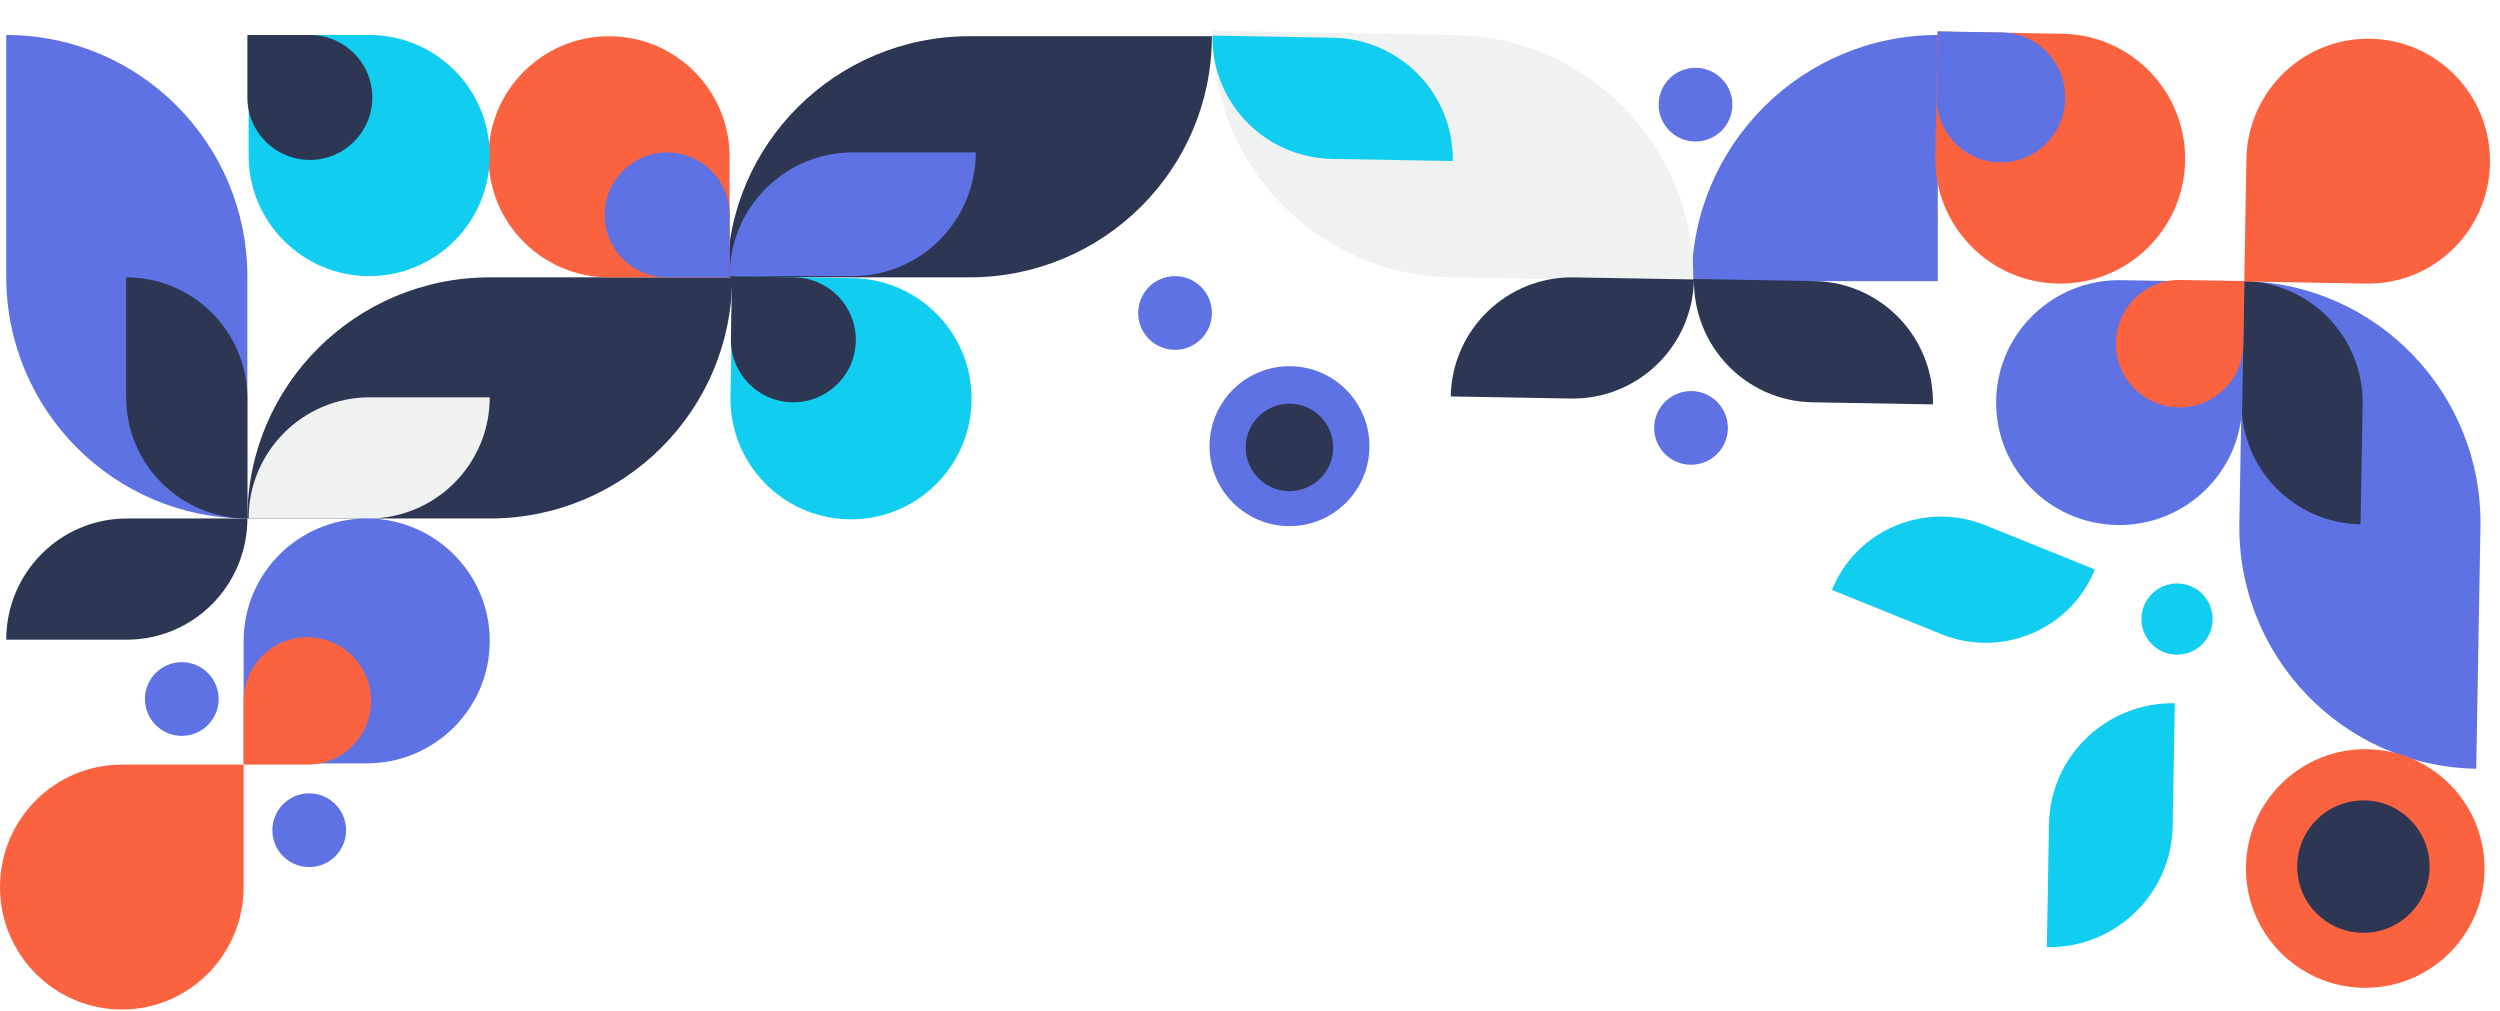 <?xml version="1.0" encoding="UTF-8"?>
<svg width="2001px" height="809px" viewBox="0 0 2001 809" version="1.1" xmlns="http://www.w3.org/2000/svg" xmlns:xlink="http://www.w3.org/1999/xlink">
    <title>Group</title>
    <g id="Patterns" stroke="none" stroke-width="1" fill="none" fill-rule="evenodd">
        <g id="Artboard" transform="translate(0, 28)" fill-rule="nonzero">
            <g id="Group" transform="translate(0, -27.035)">
                <g id="Group-2" transform="translate(0, 27.035)">
                    <path d="M5,484 L101.5,484 C154.795,484 198,440.571 198,387 L198,387 L101.5,387 C48.205,387 5,430.429 5,484 L5,484 Z" id="Shape" fill="#2D3652"></path>
                    <path d="M5,0 L5,193.5 C5,300.366 91.41,387 198,387 L198,387 L198,193.5 C198,86.634 111.59,0 5,0 L5,0 Z" id="Shape" fill="#5E72E4"></path>
                    <path d="M101,194 L101,290.012 C101,343.577 144.429,387 198,387 L198,387 L198,290.988 C198,237.421 154.571,194 101,194 L101,194 Z" id="Shape" fill="#2D3652"></path>
                    <path d="M586,194 L392,194 C284.858,194 198,280.41 198,387 L198,387 L392,387 C499.142,387 586,300.59 586,194 L586,194 Z" id="Shape" fill="#2D3652"></path>
                    <path d="M392,290 L295.988,290 C242.423,290 199,333.429 199,387 L199,387 L295.012,387 C348.579,387 392,343.571 392,290 L392,290 Z" id="Shape" fill="#F0F1F1"></path>
                    <path d="M582,1 L776,1 C883.142,1 970,87.41 970,194 L970,194 L776,194 C668.858,194 582,107.59 582,1 L582,1 Z" id="Shape" fill="#2D3652" transform="translate(776, 97.5) scale(-1, 1) translate(-776, -97.5) "></path>
                    <path d="M116,531.5 C116,515.208 129.208,502 145.5,502 L145.5,502 C161.792,502 175,515.208 175,531.5 L175,531.5 C175,547.792 161.792,561 145.5,561 L145.5,561 C129.208,561 116,547.792 116,531.5 L116,531.5 Z" id="Shape" fill="#5E72E4"></path>
                    <path d="M911,222.5 C911,206.207 924.207,193 940.5,193 C956.793,193 970,206.207 970,222.5 C970,238.793 956.793,252 940.5,252 C924.207,252 911,238.793 911,222.5 Z" id="Shape" fill="#5E72E4"></path>
                    <path d="M195,485 C195,430.877 239.1,387 293.5,387 L293.5,387 C347.9,387 392,430.877 392,485 L392,485 C392,539.123 347.9,583 293.5,583 L195,583 L195,485 Z" id="Shape" fill="#5E72E4"></path>
                    <path d="M195,532.999 C195,504.833 217.833,482 246.001,482 L246.001,482 C274.167,482 297,504.833 297,532.999 L297,532.999 C297,561.167 274.167,584 246.001,584 L195,584 L195,532.999 Z" id="Shape" fill="#FB6340"></path>
                    <path d="M584,97.5 C584,44.205 540.795,1 487.5,1 L487.5,1 C434.205,1 391,44.205 391,97.5 L391,97.5 C391,150.795 434.205,194 487.5,194 L584,194 L584,97.5 Z" id="Shape" fill="#FB6340"></path>
                    <path d="M584,143.999 C584,116.386 561.614,94 533.999,94 L533.999,94 C506.386,94 484,116.386 484,143.999 L484,143.999 C484,171.614 506.386,194 533.999,194 L584,194 L584,143.999 Z" id="Shape" fill="#5E72E4"></path>
                    <path d="M199,96.5 C199,149.795 242.205,193 295.5,193 L295.5,193 C348.795,193 392,149.795 392,96.5 L392,96.5 C392,43.205 348.795,0 295.5,0 L199,0 L199,96.5 Z" id="Shape" fill="#11CDEF"></path>
                    <path d="M198,50.001 C198,77.614 220.386,100 248.001,100 L248.001,100 C275.614,100 298,77.614 298,50.001 L298,50.001 C298,22.386 275.614,0 248.001,0 L198,0 L198,50.001 Z" id="Shape" fill="#2D3652"></path>
                    <path d="M732,45 L732,143.5 C732,197.9 687.676,242 633,242 L633,143.5 C633,89.1 677.324,45 732,45 Z" id="Shape" fill="#5E72E4" transform="translate(682.5, 143.5) scale(1, -1) rotate(-90) translate(-682.5, -143.5) "></path>
                    <path d="M195,682 C195,736.123 151.347,780 97.5,780 C43.653,780 0,736.123 0,682 C0,627.877 43.653,584 97.5,584 L195,584 L195,682 Z" id="Shape" fill="#FB6340"></path>
                </g>
                <g id="Group-2-Copy" transform="translate(1108.086, 396) rotate(-179) translate(-1108.086, -396) translate(222.086, 16)">
                    <path d="M644.859,754.935 C536.06,754.935 447.859,666.734 447.859,557.935 L644.859,557.935 L644.859,754.935 Z" id="Shape" fill="#5E72E4" transform="translate(546.359, 656.435) scale(-1, 1) rotate(1) translate(-546.359, -656.435) "></path>
                    <path d="M349.575,28.153 L349.575,126.653 C349.575,181.052 305.251,225.153 250.575,225.153 L250.575,225.153 L250.575,126.653 C250.575,72.253 294.899,28.153 349.575,28.153 L349.575,28.153 Z" id="Shape" fill="#11CDEF"></path>
                    <path d="M448.293,557.94 L544.793,557.94 C598.088,557.94 641.293,514.511 641.293,460.94 L641.293,460.94 L544.793,460.94 C491.498,460.94 448.293,504.369 448.293,557.94 L448.293,557.94 Z" id="Shape" fill="#2D3652" transform="translate(544.793, 509.44) scale(1, -1) translate(-544.793, -509.44) "></path>
                    <path d="M326.987,368.063 L421.487,368.063 C473.677,368.063 515.987,325.978 515.987,274.063 L515.987,274.063 L421.487,274.063 C369.296,274.063 326.987,316.149 326.987,368.063 L326.987,368.063 Z" id="Shape" fill="#11CDEF" transform="translate(421.487, 321.063) scale(-1, -1) rotate(21) translate(-421.487, -321.063) "></path>
                    <path d="M8.438,176.941 L8.438,370.441 C8.438,477.307 94.848,563.941 201.438,563.941 L201.438,563.941 L201.438,370.441 C201.438,263.574 115.028,176.941 8.438,176.941 L8.438,176.941 Z" id="Shape" fill="#5E72E4"></path>
                    <path d="M104.438,370.941 L104.438,466.953 C104.438,520.517 147.867,563.941 201.438,563.941 L201.438,563.941 L201.438,467.928 C201.438,414.362 158.009,370.941 104.438,370.941 L104.438,370.941 Z" id="Shape" fill="#2D3652"></path>
                    <path d="M1029.841,555.882 L835.841,555.882 C728.699,555.882 641.841,642.74 641.841,749.882 L641.841,749.882 L835.841,749.882 C942.983,749.882 1029.841,663.025 1029.841,555.882 L1029.841,555.882 Z" id="Shape" fill="#F0F1F1" transform="translate(835.841, 652.882) scale(1, -1) translate(-835.841, -652.882) "></path>
                    <path d="M834.316,460.571 L738.304,460.571 C684.739,460.571 641.316,504 641.316,557.571 L641.316,557.571 L737.328,557.571 C790.895,557.571 834.316,514.142 834.316,460.571 L834.316,460.571 Z" id="Shape" fill="#2D3652"></path>
                    <path d="M836,649 L932.51,649 C986.352,649 1030,692.429 1030,746 L1030,746 L933.49,746 C879.646,746 836,702.571 836,649 L836,649 Z" id="Shape" fill="#11CDEF"></path>
                    <path d="M612.074,438.74 C612.074,422.448 625.282,409.24 641.574,409.24 L641.574,409.24 C657.866,409.24 671.074,422.448 671.074,438.74 L671.074,438.74 C671.074,455.032 657.866,468.24 641.574,468.24 L641.574,468.24 C625.282,468.24 612.074,455.032 612.074,438.74 L612.074,438.74 Z" id="Shape" fill="#5E72E4"></path>
                    <path d="M221.463,292.552 C221.463,276.813 234.223,264.052 249.963,264.052 L249.963,264.052 C265.703,264.052 278.463,276.813 278.463,292.552 L278.463,292.552 C278.463,308.292 265.703,321.052 249.963,321.052 L249.963,321.052 C234.223,321.052 221.463,308.292 221.463,292.552 L221.463,292.552 Z" id="Shape" fill="#11CDEF"></path>
                    <path d="M613,697.5 C613,681.207 626.207,668 642.5,668 C658.793,668 672,681.207 672,697.5 C672,713.793 658.793,727 642.5,727 C626.207,727 613,713.793 613,697.5 Z" id="Shape" fill="#5E72E4"></path>
                    <path d="M1712.286,97.487 C1712.286,81.194 1725.493,67.987 1741.786,67.987 C1758.079,67.987 1771.286,81.194 1771.286,97.487 C1771.286,113.78 1758.079,126.987 1741.786,126.987 C1725.493,126.987 1712.286,113.78 1712.286,97.487 Z" id="Shape-Copy" fill="#5E72E4"></path>
                    <path d="M200.784,464.982 C200.784,410.858 244.885,366.982 299.284,366.982 L299.284,366.982 C353.684,366.982 397.784,410.858 397.784,464.982 L397.784,464.982 C397.784,519.105 353.684,562.982 299.284,562.982 L200.784,562.982 L200.784,464.982 Z" id="Shape" fill="#5E72E4"></path>
                    <path d="M200.784,512.981 C200.784,484.815 223.618,461.982 251.785,461.982 L251.785,461.982 C279.951,461.982 302.784,484.815 302.784,512.981 L302.784,512.981 C302.784,541.148 279.951,563.982 251.785,563.982 L200.784,563.982 L200.784,512.981 Z" id="Shape" fill="#FB6340"></path>
                    <path d="M449.88,659.364 C449.88,604.136 405.108,559.364 349.88,559.364 L349.88,559.364 C294.652,559.364 249.88,604.136 249.88,659.364 L249.88,659.364 C249.88,714.592 294.652,759.364 349.88,759.364 L449.88,759.364 L449.88,659.364 Z" id="Shape" fill="#FB6340"></path>
                    <path d="M449.728,707.527 C449.728,678.809 426.671,655.528 398.227,655.528 L398.227,655.528 C369.785,655.528 346.728,678.809 346.728,707.527 L346.728,707.527 C346.728,736.247 369.785,759.528 398.227,759.528 L449.728,759.528 L449.728,707.527 Z" id="Shape" fill="#5E72E4"></path>
                    <path d="M1217.709,450.333 C1217.709,503.628 1260.914,546.833 1314.209,546.833 L1314.209,546.833 C1367.504,546.833 1410.709,503.628 1410.709,450.333 L1410.709,450.333 C1410.709,397.038 1367.504,353.833 1314.209,353.833 L1217.709,353.833 L1217.709,450.333 Z" id="Shape" fill="#11CDEF" transform="translate(1314.209, 450.333) scale(-1, -1) translate(-1314.209, -450.333) "></path>
                    <path d="M1311.195,496.691 C1311.195,524.304 1333.581,546.69 1361.196,546.69 L1361.196,546.69 C1388.809,546.69 1411.195,524.304 1411.195,496.691 L1411.195,496.691 C1411.195,469.076 1388.809,446.69 1361.196,446.69 L1311.195,446.69 L1311.195,496.691 Z" id="Shape" fill="#2D3652" transform="translate(1361.195, 496.69) scale(-1, -1) translate(-1361.195, -496.69) "></path>
                    <path d="M0.349,95.56 C0.349,42.817 43.107,0.06 95.849,0.06 L95.849,0.06 C148.592,0.06 191.349,42.817 191.349,95.56 L191.349,95.56 C191.349,148.303 148.592,191.06 95.849,191.06 L95.849,191.06 C43.107,191.06 0.349,148.303 0.349,95.56 L0.349,95.56 Z" id="Shape" fill="#FB6340"></path>
                    <path d="M44.349,97.06 C44.349,67.79 68.079,44.06 97.349,44.06 L97.349,44.06 C126.62,44.06 150.349,67.79 150.349,97.06 L150.349,97.06 C150.349,126.33 126.62,150.06 97.349,150.06 L97.349,150.06 C68.079,150.06 44.349,126.33 44.349,97.06 L44.349,97.06 Z" id="Shape" fill="#2D3652"></path>
                    <path d="M898.663,418.526 C898.663,383.18 927.317,354.526 962.663,354.526 L962.663,354.526 C998.009,354.526 1026.663,383.18 1026.663,418.526 L1026.663,418.526 C1026.663,453.872 998.009,482.526 962.663,482.526 L962.663,482.526 C927.317,482.526 898.663,453.872 898.663,418.526 L898.663,418.526 Z" id="Shape" fill="#5E72E4"></path>
                    <path d="M927.663,417.526 C927.663,398.197 943.333,382.526 962.663,382.526 L962.663,382.526 C981.992,382.526 997.663,398.197 997.663,417.526 L997.663,417.526 C997.663,436.856 981.992,452.526 962.663,452.526 L962.663,452.526 C943.333,452.526 927.663,436.856 927.663,417.526 L927.663,417.526 Z" id="Shape" fill="#2D3652"></path>
                    <path d="M200.883,661.667 C200.883,715.79 157.23,759.667 103.383,759.667 C49.535,759.667 5.883,715.79 5.883,661.667 C5.883,607.543 49.535,563.667 103.383,563.667 L200.883,563.667 L200.883,661.667 Z" id="Shape" fill="#FB6340"></path>
                </g>
            </g>
        </g>
    </g>
</svg>